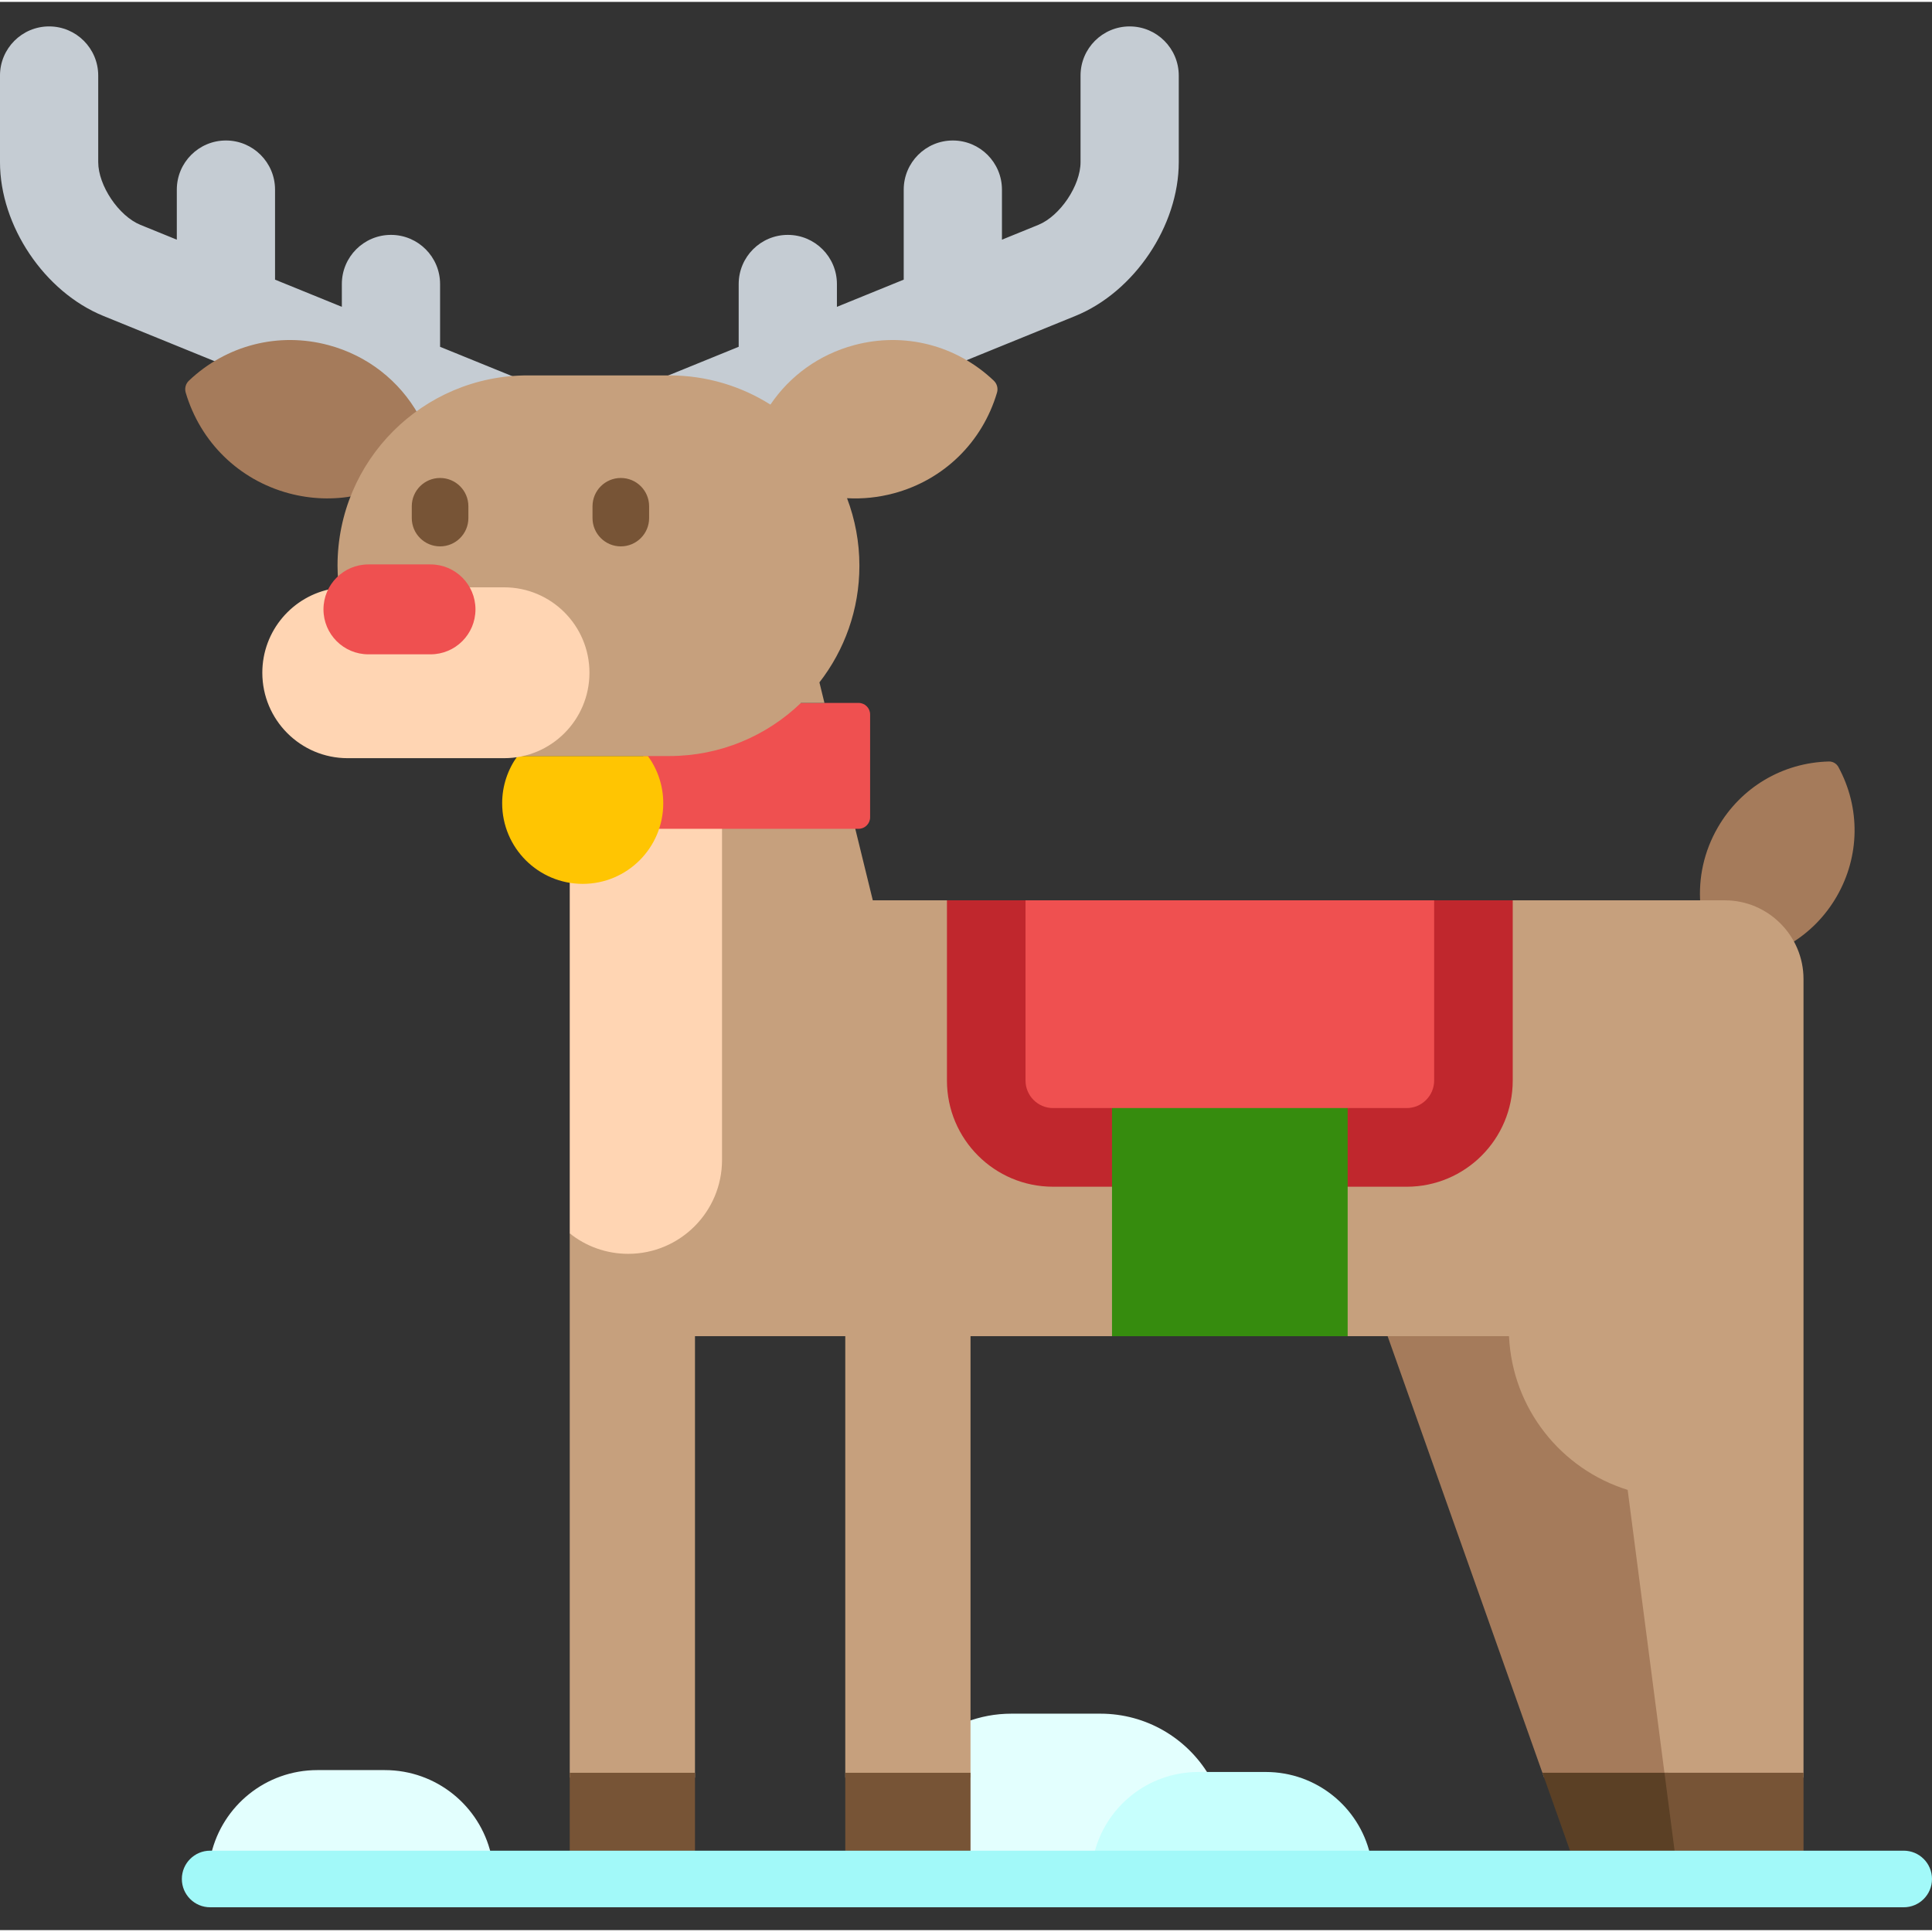 <svg height="512pt" viewBox="0 -6 512 511" width="512pt" xmlns="http://www.w3.org/2000/svg"><rect x="0" y="-6" width="512" height="511" fill="#333333" stroke="none"/><path d="m317.578 470.369h2.324c-5.781-9.562-16.289-15.953-28.293-15.953h-23.59c-4.168 0-8.148.773-11.82 2.18v34.629h34.766l.199-.734c3.258-11.848 14.117-20.121 26.414-20.121zm0 0" fill="#e3fffe" stroke="#e3fffe" stroke-miterlimit="10" transform="translate(0 -6.275)"/><path d="m363.098 484.949c-2.945-12.523-14.207-21.855-27.66-21.855h-17.859c-13.449 0-24.711 9.332-27.656 21.855zm0 0" fill="#c7fffd"/><path d="m129.625 491.224c-2.945-12.523-14.203-21.855-27.656-21.855h-17.863c-13.449 0-24.711 9.332-27.656 21.855zm0 0" fill="#e3fffe" stroke="#e3fffe" stroke-miterlimit="10" transform="translate(0 -6.275)"/><path d="m487.195 196.766c-.504-.926-1.484-1.496-2.535-1.465-12.301.32-23.309 6.871-29.449 17.523-3.629 6.285-5.152 13.328-4.598 20.273h6.512c7.535 0 14.098 4.23 17.453 10.441 4.953-3.004 9.156-7.242 12.18-12.484 6.141-10.648 6.309-23.465.438-34.289zm0 0" fill="#a57b5b"/><path d="m432.258 387.57-.613-.188c-17.547-5.449-29.898-21.453-30.738-39.824l-.043-.953h-33.484l41.824 117.977h33.07zm0 0" fill="#a57b5b"/><path d="m457.125 232.098h-225.824l-4.887-19.957h-36.414v87.711c0 13.738-11.137 24.875-24.871 24.875-5.258 0-10.125-1.648-14.141-4.434v144.289h33.191v-116.977h39.828v116.977h33.191v-116.977h142.707c.879 19.207 13.832 35.262 31.441 40.73l9.918 76.246h36.684v-211.637c0-11.465-9.371-20.848-20.824-20.848zm0 0" fill="#c6a07d"/><path d="m150.988 463.305h33.191v21.645h-33.191zm0 0" fill="#775436"/><path d="m173.938 212.141-.23.684c-2.777 8.32-10.527 13.91-19.281 13.91-1.176 0-2.316-.121-3.438-.312v93.938c4.25 3.391 9.629 5.418 15.484 5.418 13.738 0 24.871-11.137 24.871-24.875v-88.762zm0 0" fill="#ffd5b3"/><path d="m227.547 179.785h-16.77c-9.145 8.43-20.961 13.07-33.406 13.07h-7.766c3.203 3.598 5.164 8.324 5.164 13.512 0 2.375-.43 4.652-1.18 6.773h53.957c1.672 0 3.043-1.371 3.043-3.047v-27.262c.004-1.676-1.367-3.047-3.043-3.047zm0 0" fill="#ef5050"/><path d="m137.145 193.855c-2.547 3.52-4.066 7.832-4.066 12.512 0 11.801 9.559 21.367 21.348 21.367 11.789 0 21.344-9.566 21.344-21.367 0-4.68-1.52-8.992-4.066-12.512zm0 0" fill="#ffc502"/><path d="m299.371.5c-7.188 0-13.016 5.836-13.016 13.027v22.934c0 6.211-5.434 14.289-11.18 16.629l-9.648 3.926v-13.258c0-7.195-5.828-13.027-13.016-13.027s-13.016 5.832-13.016 13.027v23.848l-17.703 7.207v-6.039c0-7.195-5.828-13.027-13.016-13.027s-13.016 5.832-13.016 13.027v16.629l-21.086 8.582h2.691c9.32 0 18.402 2.621 26.27 7.582l.82.52.543-.805c5.09-7.523 12.77-12.977 21.617-15.352 3.266-.875 6.613-1.32 9.953-1.32 6.504 0 12.812 1.684 18.414 4.828l29.992-12.207c15.625-6.355 27.41-23.883 27.41-40.77v-22.93c0-7.195-5.828-13.031-13.016-13.031zm0 0" fill="#c5ccd3"/><path d="m76.859 84.609c3.336 0 6.688.445 9.949 1.32 9.594 2.574 17.668 8.641 22.734 17.082l.559.934.883-.637c7.902-5.703 17.137-8.895 26.828-9.281l-21.188-8.621v-16.633c0-7.195-5.828-13.027-13.016-13.027s-13.016 5.832-13.016 13.027v6.039l-17.703-7.203v-23.852c0-7.195-5.828-13.027-13.016-13.027-7.191 0-13.016 5.832-13.016 13.027v13.258l-9.648-3.926c-5.746-2.34-11.18-10.418-11.18-16.629v-22.93c0-7.195-5.828-13.031-13.016-13.031s-13.016 5.836-13.016 13.031v22.934c0 16.883 11.781 34.41 27.406 40.766l30.594 12.449c5.711-3.309 12.184-5.07 18.859-5.07zm0 0" fill="#c5ccd3"/><path d="m110.902 103.395c-5.09-9.012-13.547-15.672-23.832-18.43-13.23-3.551-27.062-.027-37.012 9.422-.852.809-1.18 2.027-.844 3.156 3.895 13.16 14.117 23.137 27.344 26.688 5.848 1.566 11.809 1.75 17.504.652 3.512-8.648 9.391-16.082 16.84-21.488zm0 0" fill="#a57b5b"/><path d="m263.371 94.387c-9.945-9.449-23.781-12.973-37.012-9.422-9.246 2.477-17.012 8.105-22.188 15.758-7.762-4.898-16.949-7.738-26.801-7.738h-37.539c-27.824 0-50.383 22.582-50.383 50.438 0 1.406.07 2.793.188 4.172 1.992-2.156 4.832-3.516 7.984-3.516h16.48c4.27 0 7.969 2.48 9.754 6.07h9.738c11.918 0 21.617 9.707 21.617 21.637 0 10.422-7.398 19.145-17.211 21.188v.883c.605.023 39.371 0 39.371 0 13.543 0 25.832-5.363 34.887-14.07h6.234l-1.332-5.445c6.633-8.539 10.594-19.266 10.594-30.918 0-6.309-1.168-12.336-3.277-17.898 4.102.23 8.277-.188 12.395-1.293 13.23-3.547 23.449-13.523 27.348-26.684.332-1.133.008-2.348-.848-3.16zm0 0" fill="#c6a07d"/><path d="m133.594 149.148h-10.301c1.074 1.691 1.711 3.691 1.711 5.844 0 6.016-4.891 10.91-10.902 10.91h-16.48c-6.008 0-10.898-4.895-10.898-10.91 0-2.008.555-3.883 1.5-5.5-10.625 1.855-18.707 11.125-18.707 22.293 0 12.504 10.125 22.641 22.617 22.641h41.461c12.492 0 22.617-10.137 22.617-22.641 0-12.5-10.125-22.637-22.617-22.637zm0 0" fill="#ffd5b3"/><path d="m126.004 154.992c0 6.578-5.328 11.91-11.902 11.91h-16.48c-6.57 0-11.898-5.332-11.898-11.91 0-6.582 5.328-11.914 11.898-11.914h16.48c6.574 0 11.902 5.332 11.902 11.914zm0 0" fill="#ef5050"/><path d="m164.523 138.297c-4.141 0-7.5-3.359-7.5-7.5v-3.129c0-4.145 3.359-7.5 7.5-7.5 4.145 0 7.5 3.355 7.5 7.5v3.129c0 4.141-3.355 7.5-7.5 7.5zm0 0" fill="#775436"/><path d="m116.625 138.297c-4.141 0-7.5-3.359-7.5-7.5v-3.129c0-4.145 3.359-7.5 7.5-7.5 4.145 0 7.5 3.355 7.5 7.5v3.129c0 4.141-3.355 7.5-7.5 7.5zm0 0" fill="#775436"/><path d="m444.926 484.949-2.816-21.645h-33.355l7.672 21.645zm0 0" fill="#5b4025"/><path d="m477.949 484.949v-21.645h-36.848l2.812 21.645zm0 0" fill="#775436"/><path d="m224.008 463.305h33.191v21.645h-33.191zm0 0" fill="#775436"/><path d="m295.695 286.148h-16.633c-3.469 0-6.289-2.824-6.289-6.297v-47.754h-21.824v47.754c0 15.543 12.586 28.141 28.113 28.141h16.633zm0 0" fill="#c0272d"/><path d="m379.066 232.098v47.754c0 3.473-2.82 6.297-6.289 6.297h-16.633v21.848h16.633c15.527 0 28.113-12.602 28.113-28.145v-47.754zm0 0" fill="#c0272d"/><path d="m294.695 285.773h62.449v61.832h-62.449zm0 0" fill="#368c0e"/><path d="m279.062 287.148c-4.02 0-7.289-3.273-7.289-7.297v-47.754h108.293v47.754c0 4.023-3.27 7.297-7.289 7.297zm0 0" fill="#ef5050"/><path d="m504.5 483.949h-448.809c-4.141 0-7.5 3.359-7.5 7.5 0 4.145 3.359 7.5 7.5 7.5h448.809c4.145 0 7.5-3.355 7.5-7.5 0-4.141-3.355-7.5-7.5-7.5zm0 0" fill="#a2f9f9"/></svg>